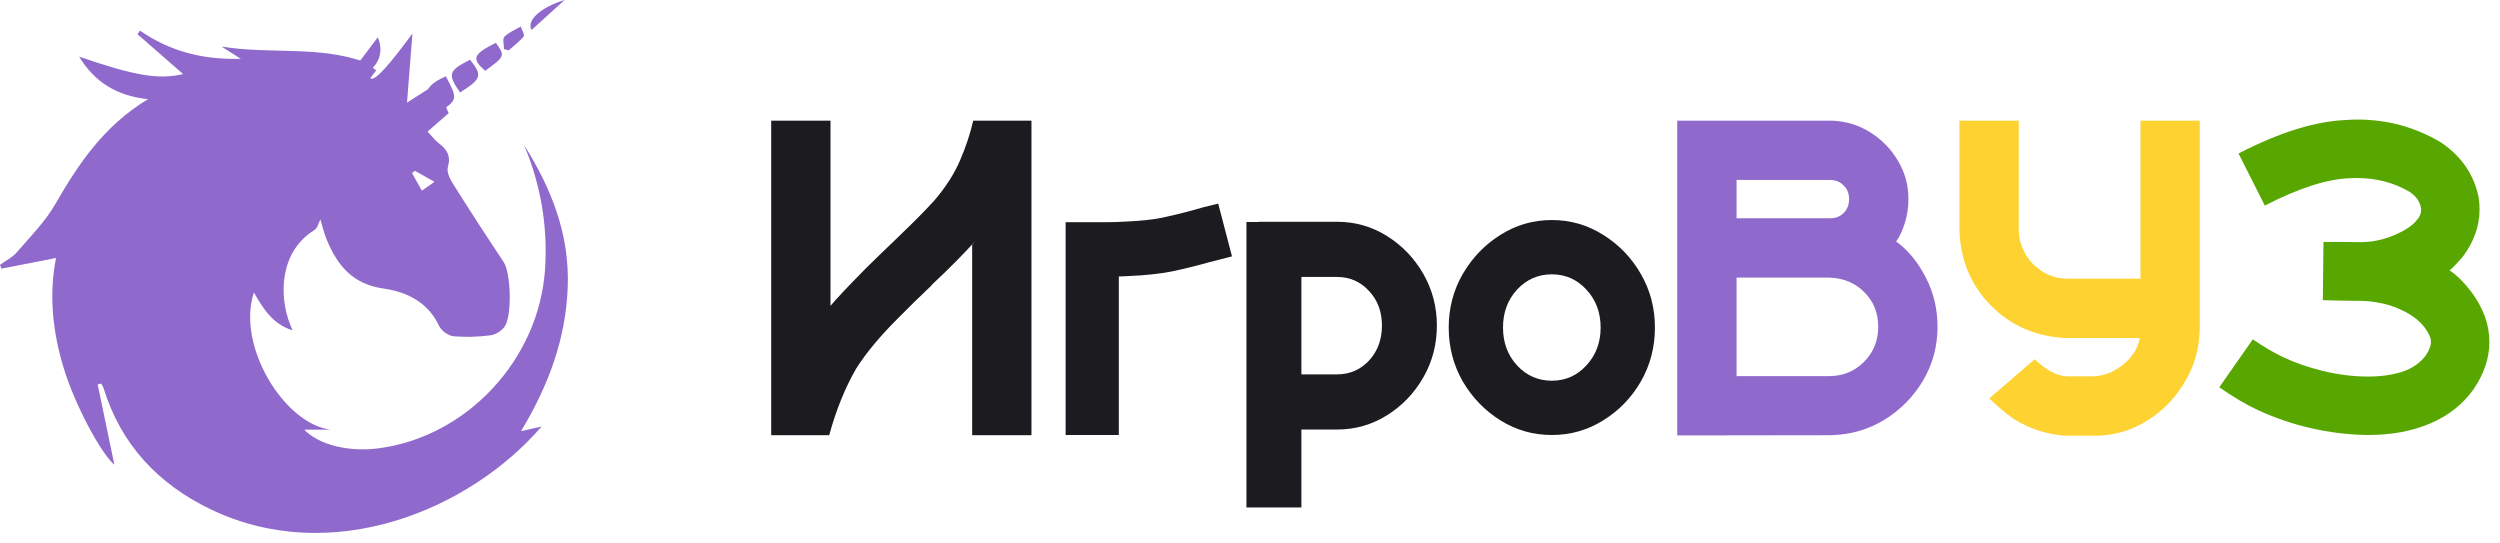 <svg width="138" height="30" viewBox="0 0 138 30" fill="none" xmlns="http://www.w3.org/2000/svg">
<path d="M130.6 24.012C128.514 23.964 126.524 23.505 124.631 22.634C124.002 22.345 123.293 21.926 122.504 21.378L124.353 18.732C124.997 19.166 125.553 19.493 126.02 19.71C126.681 20.024 127.426 20.282 128.256 20.484C129.094 20.685 129.915 20.786 130.721 20.786C131.43 20.786 132.058 20.697 132.606 20.52C133.162 20.335 133.593 20.037 133.899 19.626C134.092 19.336 134.189 19.086 134.189 18.877C134.189 18.756 134.169 18.655 134.128 18.574C133.814 17.825 133.093 17.257 131.965 16.871C131.41 16.701 130.85 16.613 130.286 16.605H129.935C129.653 16.605 129.375 16.601 129.102 16.593C128.916 16.593 128.622 16.585 128.219 16.569L128.256 13.354H129.186C129.557 13.354 129.927 13.358 130.298 13.366C130.91 13.366 131.502 13.249 132.074 13.016C132.743 12.742 133.194 12.444 133.428 12.122C133.573 11.96 133.645 11.779 133.645 11.578C133.645 11.538 133.641 11.497 133.633 11.457C133.569 11.111 133.359 10.821 133.005 10.587C132.143 10.079 131.164 9.826 130.068 9.826C129.947 9.826 129.831 9.83 129.718 9.838C128.461 9.878 126.894 10.382 125.017 11.348L123.567 8.472C125.831 7.304 127.813 6.688 129.512 6.624C129.714 6.607 129.915 6.599 130.117 6.599C131.784 6.599 133.323 7.018 134.733 7.856C135.868 8.621 136.565 9.636 136.823 10.901C136.855 11.127 136.871 11.348 136.871 11.566C136.871 12.46 136.573 13.314 135.977 14.128C135.615 14.555 135.361 14.82 135.216 14.925C135.595 15.175 135.965 15.533 136.328 16C136.698 16.468 136.984 16.975 137.186 17.523C137.339 17.982 137.415 18.433 137.415 18.877C137.415 19.763 137.121 20.637 136.533 21.499C135.945 22.32 135.152 22.945 134.153 23.372C133.162 23.799 132.014 24.012 130.709 24.012H130.6Z" fill="#58A700"/>
<path d="M121.428 18.055C121.428 19.126 121.167 20.113 120.643 21.015C120.119 21.918 119.435 22.639 118.589 23.178C117.751 23.718 116.837 24.008 115.846 24.048H113.961C113.308 24 112.68 23.851 112.076 23.601C111.753 23.464 111.439 23.299 111.133 23.106C110.787 22.872 110.344 22.502 109.804 21.994L110.988 20.979L111.048 20.919L112.317 19.831C112.946 20.435 113.538 20.75 114.094 20.774H115.435C115.87 20.774 116.265 20.681 116.619 20.496C117.046 20.278 117.388 20.004 117.646 19.674C117.912 19.336 118.065 18.997 118.105 18.659H113.985C112.357 18.57 110.992 17.97 109.888 16.858C108.793 15.739 108.217 14.361 108.16 12.726V6.66H111.435V12.714C111.443 13.125 111.536 13.499 111.713 13.838C111.89 14.224 112.148 14.546 112.486 14.804C112.954 15.191 113.513 15.384 114.166 15.384H118.154V6.66H121.428V18.055Z" fill="#FDD231"/>
<path d="M104.668 13.33C105.313 13.797 105.852 14.45 106.287 15.288C106.73 16.125 106.952 17.044 106.952 18.043C106.952 19.114 106.686 20.101 106.154 21.003C105.623 21.897 104.914 22.618 104.028 23.166C103.15 23.706 102.167 23.992 101.079 24.024L92.584 24.036V6.66H101.116C101.897 6.692 102.602 6.905 103.23 7.3C103.867 7.695 104.378 8.219 104.765 8.871C105.152 9.516 105.345 10.22 105.345 10.986C105.345 11.461 105.276 11.912 105.139 12.339C105.002 12.758 104.845 13.088 104.668 13.33ZM95.859 9.934V12.049H101.019C101.325 12.049 101.575 11.953 101.768 11.759C101.969 11.558 102.07 11.3 102.07 10.986C102.07 10.68 101.969 10.43 101.768 10.237C101.575 10.035 101.325 9.934 101.019 9.934H95.859ZM95.859 20.762H100.958C101.724 20.762 102.368 20.5 102.892 19.976C103.415 19.453 103.677 18.808 103.677 18.043C103.677 17.277 103.424 16.641 102.916 16.134C102.417 15.626 101.78 15.356 101.007 15.324H95.859V20.762Z" fill="#9069CD"/>
<path d="M85.66 12.146C86.692 12.146 87.638 12.42 88.5 12.967C89.37 13.507 90.063 14.228 90.579 15.13C91.094 16.025 91.352 17.008 91.352 18.079C91.352 19.158 91.094 20.149 90.579 21.052C90.063 21.946 89.37 22.663 88.5 23.203C87.638 23.742 86.692 24.012 85.66 24.012C84.629 24.012 83.683 23.742 82.821 23.203C81.959 22.663 81.266 21.946 80.742 21.052C80.227 20.149 79.969 19.158 79.969 18.079C79.969 17.008 80.227 16.025 80.742 15.13C81.266 14.228 81.959 13.507 82.821 12.967C83.683 12.42 84.629 12.146 85.66 12.146ZM85.66 21.015C86.418 21.015 87.054 20.733 87.57 20.169C88.093 19.605 88.355 18.909 88.355 18.079C88.355 17.249 88.093 16.552 87.57 15.989C87.054 15.425 86.418 15.143 85.66 15.143C84.903 15.143 84.263 15.425 83.739 15.989C83.224 16.552 82.966 17.249 82.966 18.079C82.966 18.909 83.224 19.605 83.739 20.169C84.263 20.733 84.903 21.015 85.66 21.015Z" fill="#1C1B1F"/>
<path d="M69.48 12.242H73.806C74.805 12.242 75.724 12.504 76.561 13.028C77.399 13.552 78.068 14.248 78.567 15.118C79.067 15.989 79.316 16.939 79.316 17.97C79.316 19.009 79.067 19.964 78.567 20.834C78.068 21.704 77.399 22.401 76.561 22.924C75.724 23.448 74.805 23.71 73.806 23.71H71.837V28.012H68.803V12.255H69.48V12.242ZM71.837 20.665H73.806C74.507 20.665 75.095 20.411 75.57 19.904C76.046 19.388 76.283 18.744 76.283 17.97C76.283 17.205 76.046 16.569 75.57 16.061C75.095 15.545 74.507 15.288 73.806 15.288H71.837V20.665Z" fill="#1C1B1F"/>
<path d="M68.006 14.152C67.394 14.305 66.955 14.418 66.689 14.49C66.004 14.683 65.331 14.848 64.671 14.986C64.018 15.114 63.225 15.199 62.29 15.239L61.759 15.263V24.012H58.822V12.267H60.973C61.384 12.267 61.779 12.255 62.157 12.23C62.923 12.198 63.575 12.13 64.115 12.025C64.655 11.912 65.251 11.767 65.903 11.59C66.177 11.501 66.624 11.384 67.245 11.239L68.006 14.152Z" fill="#1C1B1F"/>
<path d="M56.937 6.66V24.024H53.663V13.511L53.856 13.282C53.195 14.015 52.406 14.812 51.487 15.674L51.391 15.783C50.795 16.347 50.203 16.927 49.614 17.523C48.591 18.538 47.806 19.481 47.258 20.351C46.646 21.414 46.15 22.639 45.772 24.024H42.57V6.66H45.844V16.883C46.134 16.528 46.791 15.831 47.814 14.792C48.313 14.301 48.805 13.825 49.288 13.366C49.433 13.229 49.574 13.092 49.711 12.955C50.452 12.246 51.073 11.618 51.572 11.07C52.2 10.337 52.672 9.604 52.986 8.871C53.308 8.13 53.554 7.393 53.723 6.66H56.937Z" fill="#1C1B1F"/>
<path d="M20.216 3.461L20.766 3.885L20.441 4.308C20.652 4.566 21.532 3.528 22.766 1.85C22.671 3.066 22.576 4.283 22.467 5.664L24.088 4.627C24.308 5.156 24.52 5.662 24.765 6.249L23.602 7.261C23.848 7.522 24.013 7.748 24.227 7.912C24.67 8.25 24.901 8.609 24.724 9.213C24.653 9.454 24.801 9.817 24.951 10.059C25.881 11.54 26.832 13.009 27.804 14.466C28.206 15.073 28.283 17.506 27.83 18.064C27.654 18.28 27.344 18.478 27.075 18.509C26.397 18.6 25.71 18.617 25.028 18.561C24.739 18.53 24.355 18.25 24.231 17.979C23.621 16.67 22.426 16.105 21.196 15.933C19.464 15.691 18.626 14.66 18.035 13.228C17.88 12.855 17.791 12.452 17.684 12.111C17.581 12.306 17.526 12.594 17.357 12.697C15.458 13.86 15.366 16.292 16.027 17.945C16.055 18.014 16.085 18.081 16.152 18.237C15.048 17.892 14.531 17.04 14.015 16.144C13.039 19.09 15.694 23.4 18.242 23.717H16.791C17.612 24.564 19.266 24.966 20.917 24.745C25.82 24.089 29.767 19.806 30.088 14.842C30.243 12.502 29.845 10.16 28.925 8.003C30.444 10.406 31.45 12.95 31.339 15.86C31.231 18.703 30.288 21.268 28.762 23.798L29.894 23.545C25.914 28.164 18.284 31.334 11.598 28.099C8.724 26.71 6.678 24.538 5.719 21.432C5.683 21.342 5.638 21.255 5.586 21.173L5.393 21.222C5.703 22.72 6.013 24.218 6.313 25.655C5.546 24.996 4.121 22.314 3.513 20.306C2.904 18.298 2.692 16.279 3.093 14.242L0.079 14.829L0.001 14.618C0.311 14.393 0.677 14.217 0.92 13.935C1.665 13.073 2.488 12.245 3.05 11.27C4.335 9.041 5.734 6.946 8.167 5.474C6.436 5.288 5.233 4.539 4.368 3.128C7.479 4.194 8.729 4.398 10.112 4.092L7.594 1.894L7.726 1.689C9.354 2.821 11.155 3.301 13.292 3.248L12.228 2.569C14.899 3.015 17.655 2.492 20.224 3.46L20.216 3.461ZM22.907 9.43L22.743 9.551C22.908 9.847 23.072 10.143 23.286 10.527L23.983 10.036L22.907 9.43Z" fill="#9069CD"/>
<path d="M24.612 4.213C25.283 5.487 25.279 5.515 24.15 6.239C23.231 5.353 23.356 4.757 24.612 4.213Z" fill="#9069CD"/>
<path d="M25.393 5.103C24.692 4.09 24.754 3.903 25.947 3.296C26.639 4.167 26.584 4.357 25.393 5.103Z" fill="#9069CD"/>
<path d="M19.452 3.919L20.854 2.059C21.142 2.736 21.008 3.411 20.406 3.897C20.21 4.057 19.774 3.921 19.446 3.919H19.452Z" fill="#9069CD"/>
<path d="M27.373 2.361C27.886 3.099 27.886 3.099 26.78 3.911C26.02 3.23 26.101 3.004 27.373 2.361Z" fill="#9069CD"/>
<path d="M27.822 2.71C27.822 2.477 27.726 2.15 27.842 2.03C28.083 1.783 28.439 1.646 28.745 1.463C28.807 1.65 28.977 1.924 28.91 2.007C28.677 2.299 28.361 2.529 28.077 2.778L27.822 2.71Z" fill="#9069CD"/>
<path d="M29.342 1.653C29.048 1.14 29.83 0.407 31.165 0L29.342 1.653Z" fill="#9069CD"/>
</svg>
